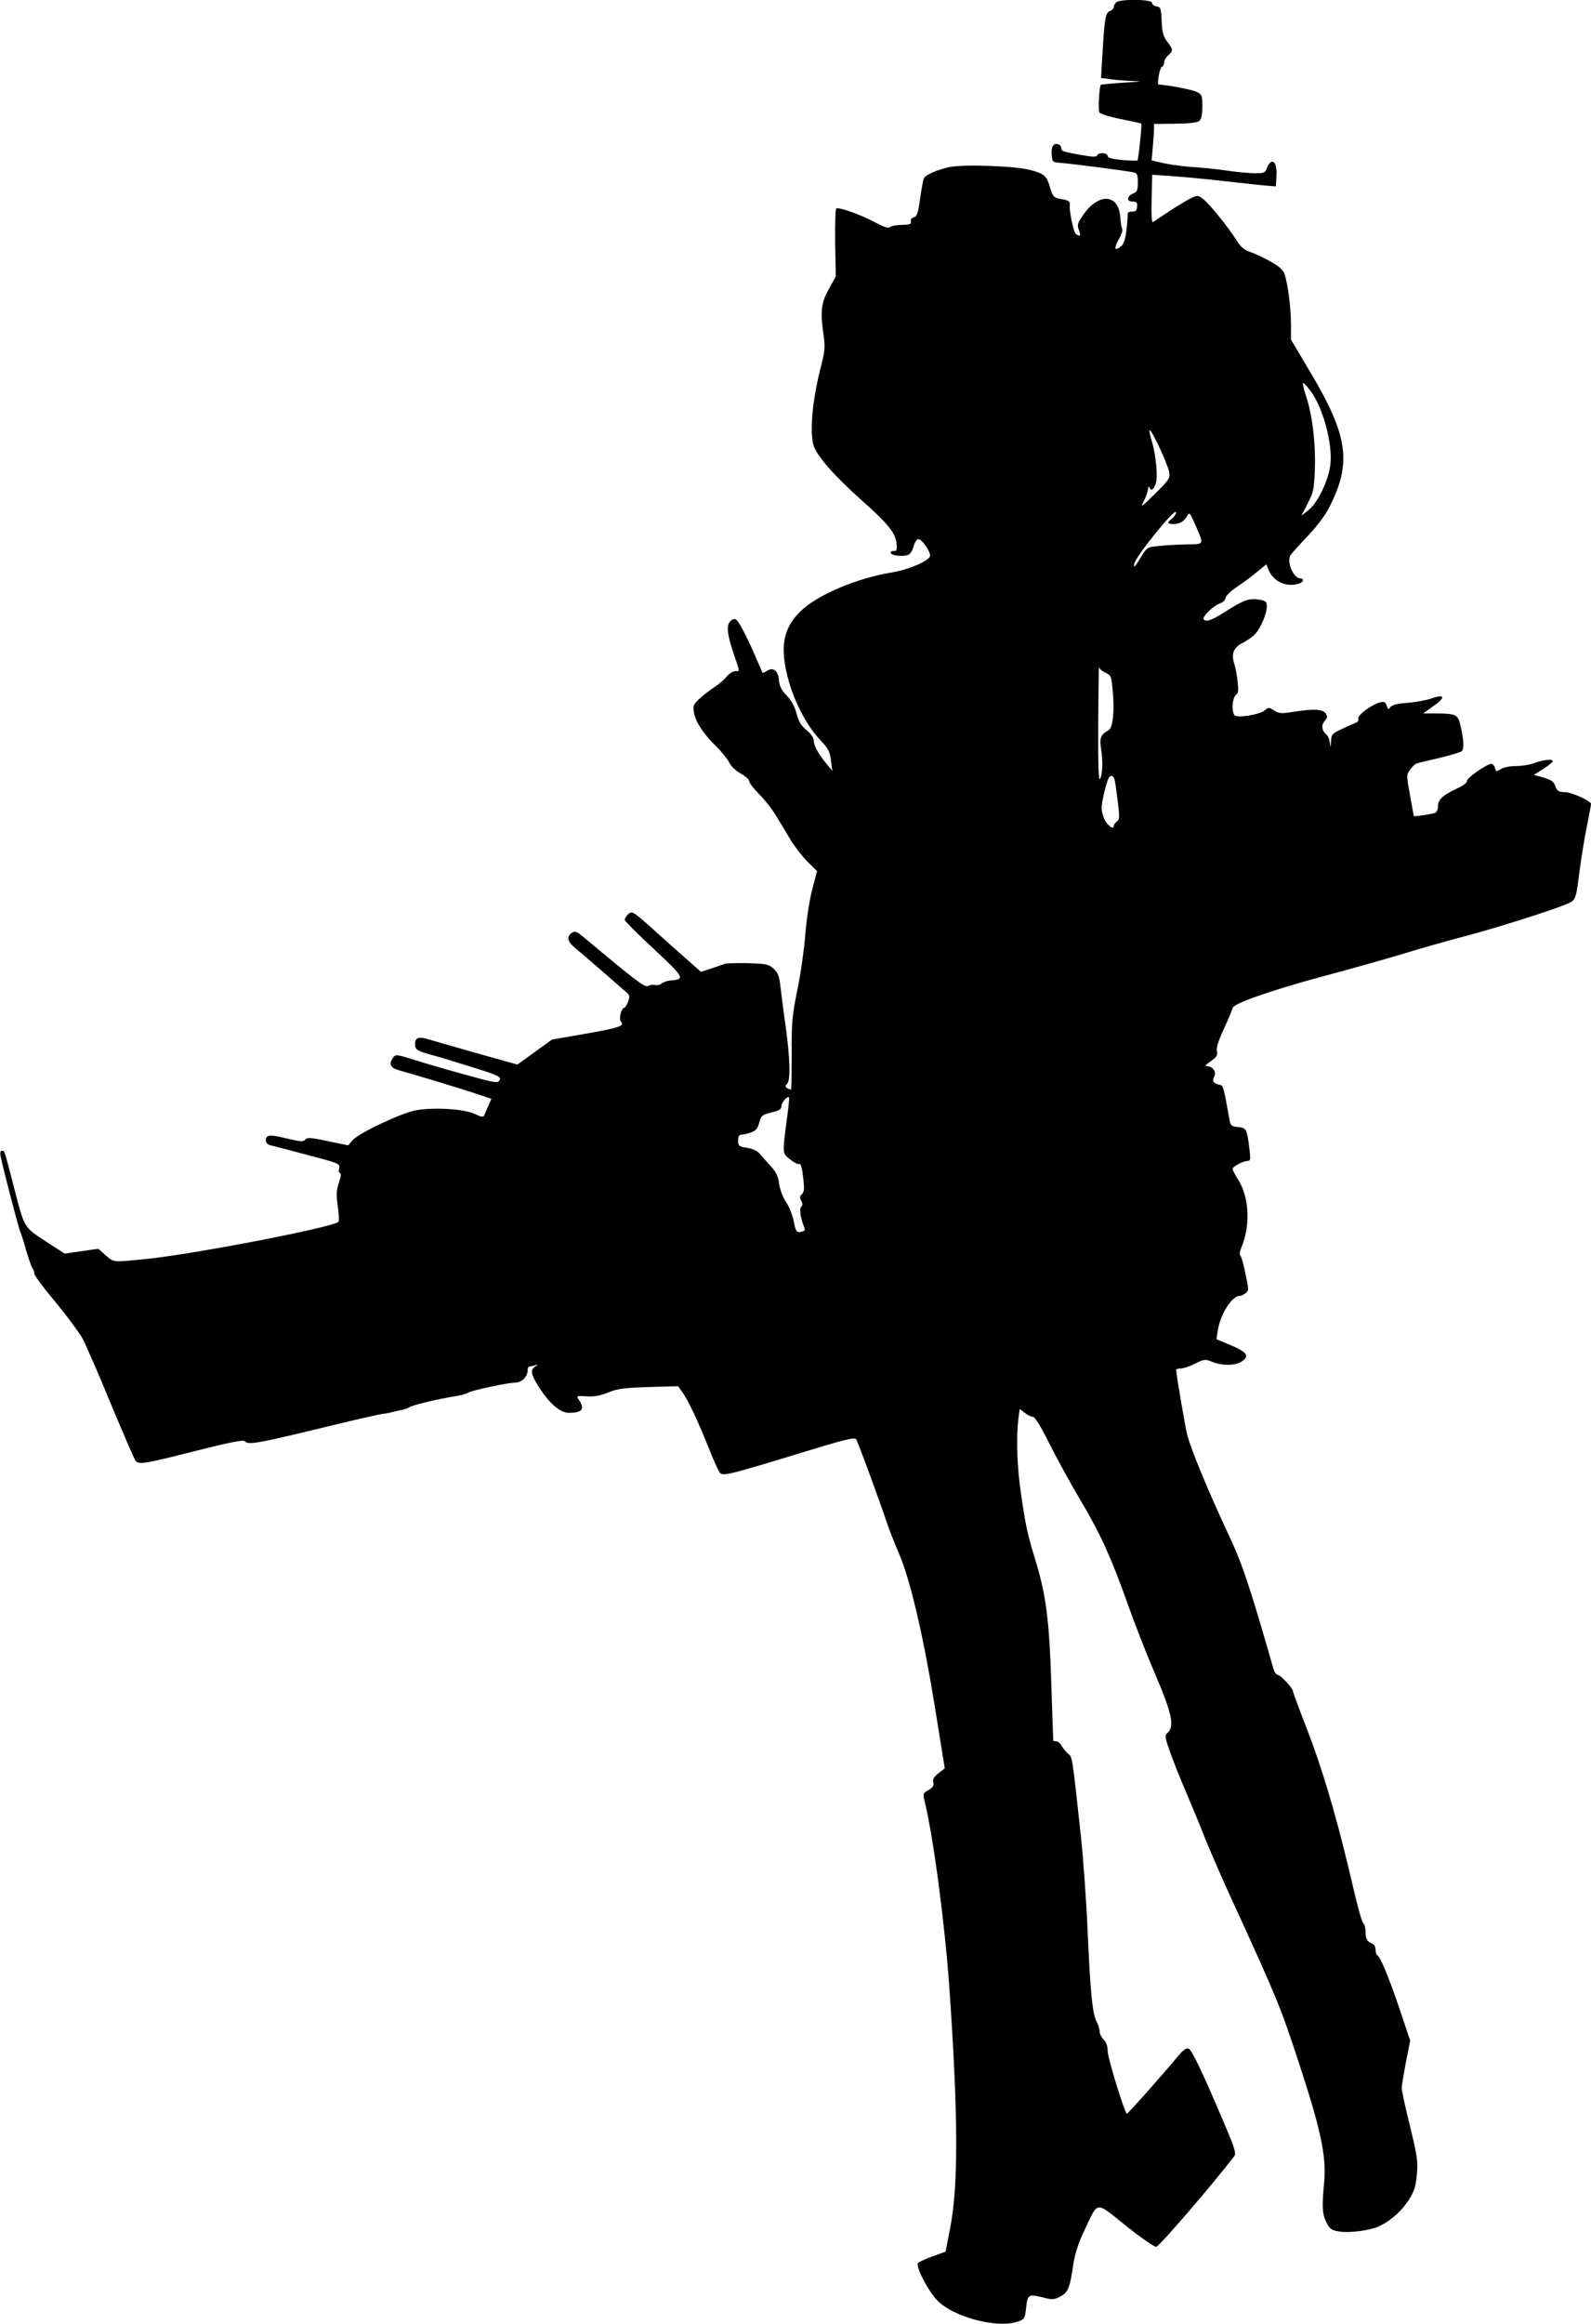 <?xml version="1.0" standalone="no"?>
<!DOCTYPE svg PUBLIC "-//W3C//DTD SVG 20010904//EN"
 "http://www.w3.org/TR/2001/REC-SVG-20010904/DTD/svg10.dtd">
<svg version="1.0" xmlns="http://www.w3.org/2000/svg"
 width="790pt" height="1153pt" viewBox="0 0 790 1153"
 preserveAspectRatio="xMidYMid meet">
<g transform="translate(0,1153) scale(0.1,-0.1)"
fill="#000000" stroke="none">
<path d="M5542 11518 c-7 -7 -12 -18 -12 -24 0 -7 -8 -15 -19 -19 -21 -6 -27
-38 -37 -216 l-7 -116 48 -6 c26 -4 78 -8 114 -9 50 -1 38 -3 -47 -8 -62 -4
-114 -9 -116 -11 -8 -10 -14 -125 -7 -137 4 -7 52 -22 107 -33 54 -11 100 -21
101 -22 4 -4 -14 -178 -19 -183 -3 -2 -37 -1 -77 2 -50 5 -71 11 -71 20 0 17
-47 19 -52 3 -3 -8 -22 -8 -68 0 -101 18 -110 20 -110 35 0 8 -6 16 -13 19
-25 10 -38 -9 -35 -49 3 -38 4 -39 43 -42 48 -3 331 -40 363 -47 19 -5 22 -12
22 -51 0 -33 -4 -46 -17 -51 -37 -14 -43 -43 -9 -43 19 0 24 -5 22 -25 -1 -19
-7 -25 -23 -25 -13 0 -23 -3 -23 -7 -5 -103 -14 -149 -33 -165 -33 -26 -38
-12 -12 34 13 23 21 46 17 52 -3 6 -7 31 -9 55 -7 121 -109 127 -187 11 -26
-37 -28 -47 -19 -71 11 -29 8 -35 -14 -21 -12 8 -35 115 -31 147 2 15 -5 20
-35 26 -46 7 -50 12 -65 65 -15 51 -27 62 -94 80 -75 21 -340 30 -409 14 -59
-14 -110 -36 -121 -54 -4 -5 -12 -50 -19 -99 -10 -74 -16 -91 -31 -95 -12 -3
-18 -11 -15 -21 3 -13 -5 -16 -45 -17 -27 0 -53 -5 -59 -11 -7 -7 -29 0 -72
23 -73 39 -185 79 -195 69 -4 -4 -6 -81 -5 -172 l3 -165 -35 -63 c-38 -68 -43
-111 -25 -233 7 -51 5 -77 -10 -136 -45 -171 -61 -332 -41 -404 15 -52 103
-153 237 -272 136 -121 172 -166 176 -220 2 -29 0 -35 -15 -34 -10 1 -16 -3
-14 -10 5 -15 75 -20 93 -5 8 6 18 26 22 43 5 17 15 31 22 31 18 0 62 -64 58
-84 -5 -24 -105 -67 -188 -81 -177 -29 -371 -111 -455 -193 -80 -78 -100 -161
-71 -297 27 -128 97 -268 171 -344 37 -39 45 -54 51 -99 l7 -52 -33 40 c-40
49 -60 88 -60 114 0 11 -16 33 -36 49 -26 21 -39 43 -49 82 -9 35 -26 66 -49
89 -25 26 -36 47 -38 75 -4 48 -28 67 -59 48 -11 -7 -22 -12 -23 -10 -1 2 -12
28 -25 58 -53 123 -94 202 -108 207 -9 4 -22 -2 -30 -13 -17 -23 -11 -68 23
-167 29 -84 28 -77 5 -77 -11 0 -30 -12 -43 -27 -13 -16 -41 -40 -63 -54 -22
-14 -55 -40 -73 -57 -30 -28 -32 -35 -26 -69 8 -46 50 -109 112 -168 25 -25
53 -59 62 -77 9 -19 32 -42 58 -56 23 -13 42 -30 42 -38 0 -8 22 -37 50 -65
27 -27 64 -74 82 -104 18 -30 51 -84 72 -120 22 -36 61 -86 86 -111 l47 -46
-24 -91 c-14 -53 -28 -146 -34 -219 -5 -69 -22 -193 -39 -275 -27 -133 -30
-166 -29 -321 0 -96 -1 -175 -3 -177 -2 -2 -10 0 -18 5 -12 7 -12 12 -2 22 18
18 15 126 -7 285 -11 76 -22 166 -26 199 -5 49 -12 67 -33 87 -25 23 -36 25
-127 28 -55 1 -107 0 -115 -3 -8 -3 -39 -13 -67 -23 l-53 -17 -38 34 c-21 18
-98 86 -171 152 -129 116 -132 118 -152 100 -11 -10 -18 -23 -17 -29 2 -7 67
-72 146 -145 151 -141 155 -149 81 -155 -16 -1 -35 -8 -44 -15 -8 -7 -23 -10
-34 -7 -10 2 -25 0 -34 -5 -16 -8 -57 23 -324 246 -27 23 -39 27 -52 19 -29
-19 -25 -44 15 -77 21 -17 77 -65 124 -106 47 -41 100 -87 117 -102 30 -24 32
-29 22 -57 -6 -17 -15 -31 -19 -31 -15 0 -29 -57 -17 -69 21 -21 -9 -31 -175
-60 l-167 -29 -86 -62 -86 -62 -197 55 c-108 31 -218 62 -244 70 -53 17 -72 7
-66 -34 2 -18 16 -25 73 -41 39 -10 134 -39 213 -64 128 -40 141 -47 133 -63
-10 -17 -20 -15 -183 30 -95 26 -209 60 -253 74 -74 23 -81 24 -93 8 -23 -32
-15 -52 31 -64 73 -20 268 -79 364 -110 l93 -31 -16 -36 c-9 -20 -18 -42 -21
-48 -3 -8 -18 -5 -46 9 -52 25 -204 34 -292 18 -73 -13 -290 -116 -316 -150
l-20 -24 -101 21 c-85 18 -103 19 -112 8 -9 -12 -24 -11 -91 5 -86 21 -105 20
-105 -10 0 -12 9 -21 28 -25 15 -3 98 -25 184 -48 152 -40 157 -42 152 -65 -4
-13 -2 -23 4 -23 7 0 5 -18 -5 -47 -13 -38 -14 -59 -6 -117 6 -39 7 -74 4 -78
-22 -26 -693 -156 -940 -183 -185 -19 -174 -20 -217 17 l-36 32 -84 -12 -83
-12 -96 62 c-109 72 -103 61 -160 283 -45 174 -42 165 -56 165 -8 0 -10 -11
-5 -32 9 -48 91 -363 98 -374 3 -5 16 -45 28 -89 13 -44 27 -84 32 -89 4 -6 8
-17 8 -25 0 -9 47 -72 105 -141 57 -69 117 -150 134 -180 16 -30 80 -176 141
-325 62 -148 117 -276 123 -283 16 -20 46 -15 294 48 158 40 240 57 247 50 21
-21 50 -16 486 90 96 23 186 43 200 45 14 1 34 5 45 8 11 3 33 8 48 11 16 3
34 9 40 14 10 8 113 34 191 48 12 2 37 7 56 10 19 4 40 10 45 14 14 11 198 50
234 50 32 0 61 30 61 62 0 10 4 18 9 18 5 0 18 3 28 6 17 5 17 5 1 -6 -27 -17
-22 -41 20 -106 53 -81 104 -124 147 -124 65 0 80 18 50 63 -14 22 -14 22 38
19 37 -3 68 3 107 19 46 19 79 23 201 27 l146 4 20 -28 c31 -44 75 -137 128
-269 26 -66 53 -126 60 -133 15 -17 51 -8 404 100 212 65 265 78 272 67 10
-16 129 -340 154 -419 10 -30 36 -95 57 -144 57 -131 122 -408 179 -760 l50
-310 -31 -24 c-23 -18 -30 -30 -26 -46 4 -16 -2 -25 -24 -38 -27 -15 -28 -18
-19 -55 44 -181 100 -605 123 -928 44 -636 45 -984 3 -1194 l-22 -113 -64 -23
c-35 -13 -68 -28 -73 -33 -14 -14 51 -142 98 -188 80 -81 294 -137 394 -104
37 12 39 14 45 71 8 66 11 68 91 48 39 -10 50 -9 80 7 38 21 46 40 64 164 8
50 26 105 55 165 70 147 51 145 206 21 74 -59 141 -105 150 -104 16 3 276 305
387 449 11 14 3 40 -48 160 -113 266 -162 367 -178 374 -12 5 -27 -6 -52 -36
-70 -85 -252 -290 -255 -287 -14 13 -95 279 -95 309 0 26 -7 46 -20 59 -11 11
-20 29 -20 40 0 12 -7 35 -16 51 -20 40 -30 139 -44 455 -6 142 -21 342 -31
444 -46 423 -44 412 -66 429 -11 9 -25 27 -32 39 -6 12 -18 22 -26 22 -8 0
-15 1 -15 3 -1 1 -5 128 -10 282 -10 315 -26 436 -75 601 -44 143 -52 181 -75
339 -20 132 -25 277 -14 372 l7 52 25 -19 c13 -11 32 -20 41 -20 10 -1 38 -46
81 -132 36 -72 103 -194 149 -272 102 -170 159 -295 239 -521 33 -93 94 -251
137 -350 83 -194 98 -260 63 -292 -16 -14 -15 -21 13 -100 17 -47 52 -136 79
-197 26 -61 69 -165 95 -231 27 -66 88 -208 138 -315 212 -462 237 -522 325
-791 110 -335 138 -465 127 -594 -12 -126 -10 -159 11 -202 17 -33 25 -39 64
-45 52 -9 160 6 204 29 56 28 108 76 141 128 27 41 34 65 40 125 6 67 2 92
-34 241 -23 91 -41 176 -41 189 0 13 10 71 21 129 l21 106 -52 155 c-55 162
-97 263 -111 268 -5 2 -9 15 -9 28 0 14 -7 27 -17 31 -25 9 -33 23 -33 60 0
17 -4 34 -8 37 -10 6 -26 64 -77 281 -63 265 -135 505 -206 687 -38 97 -69
181 -69 186 0 15 -62 82 -76 82 -7 0 -17 15 -22 33 -112 392 -154 518 -217
652 -98 208 -191 431 -210 505 -11 44 -55 301 -55 324 0 3 10 6 23 6 13 0 45
11 71 24 44 22 50 23 82 10 51 -21 116 -21 148 0 42 27 29 47 -52 81 l-72 30
6 40 c12 82 70 175 109 175 6 0 19 6 29 13 17 12 17 17 0 97 -9 47 -21 88 -26
91 -4 3 -2 21 6 40 45 107 39 246 -14 332 -17 27 -30 52 -30 57 0 12 54 40 75
40 14 0 15 8 9 57 -12 100 -16 108 -57 111 -32 3 -37 7 -42 35 -31 172 -31
172 -51 175 -29 6 -37 18 -25 40 13 24 -8 52 -37 52 -10 0 -3 9 19 24 30 21
36 30 31 51 -3 17 9 55 37 115 22 48 41 93 41 98 0 21 185 86 435 154 143 38
332 91 420 118 88 27 223 65 300 85 155 41 424 126 498 157 54 23 50 15 72
182 9 66 25 162 36 214 10 52 19 98 19 103 0 15 -98 59 -132 59 -28 0 -36 5
-45 29 -8 23 -21 32 -59 43 l-48 13 47 30 c26 17 47 33 47 38 0 12 -45 8 -91
-9 -24 -9 -66 -15 -93 -15 -30 0 -60 -6 -74 -15 -22 -14 -24 -14 -29 5 -3 12
-11 21 -17 21 -23 0 -127 -72 -122 -85 2 -7 -16 -22 -47 -36 -74 -35 -97 -56
-97 -89 0 -15 -6 -30 -14 -33 -19 -7 -106 -20 -106 -16 -1 2 -9 49 -19 104
-18 98 -18 101 1 127 10 15 26 29 36 31 9 3 60 15 112 27 52 13 101 27 108 33
13 10 10 64 -9 138 -11 43 -25 49 -119 49 l-64 0 52 37 c61 42 56 61 -9 38
-24 -9 -78 -19 -119 -22 -51 -4 -78 -10 -86 -21 -10 -14 -12 -13 -19 7 -6 18
-12 21 -32 16 -42 -10 -115 -65 -109 -81 3 -9 -2 -17 -12 -20 -9 -4 -41 -17
-69 -31 -49 -23 -53 -27 -54 -61 -2 -34 -2 -34 -6 -7 -2 17 -10 35 -17 40 -23
19 -27 47 -9 67 13 15 15 23 7 36 -15 23 -55 26 -150 12 -73 -12 -83 -11 -108
5 -24 16 -28 16 -44 2 -25 -23 -142 -42 -153 -25 -15 22 -10 85 7 99 13 10 14
24 9 68 -3 31 -11 71 -17 89 -15 50 -3 79 42 102 21 11 49 30 61 43 28 29 59
101 59 137 0 24 -5 29 -34 34 -50 10 -82 -1 -167 -56 -73 -46 -102 -57 -113
-40 -7 12 48 66 79 77 18 6 30 18 30 28 0 9 24 33 55 54 30 20 76 53 101 75
l47 38 12 -30 c24 -58 94 -87 154 -64 19 7 21 24 3 24 -34 0 -69 80 -50 114 5
9 43 51 84 94 41 42 88 104 105 137 118 226 100 359 -91 680 l-95 160 0 75 c0
83 -15 197 -31 247 -8 24 -25 40 -72 66 -34 19 -79 40 -100 47 -29 9 -46 24
-68 59 -43 67 -128 172 -161 200 -29 23 -30 24 -66 7 -20 -10 -68 -39 -106
-64 -39 -26 -75 -50 -81 -54 -7 -4 -9 36 -7 114 l3 121 97 -7 c53 -3 176 -15
272 -26 96 -11 191 -21 210 -22 l35 -3 3 54 c4 72 -26 94 -48 35 -8 -21 -16
-24 -57 -24 -27 1 -82 5 -123 11 -41 6 -92 12 -112 14 -20 1 -70 6 -110 9 -40
4 -95 12 -122 19 l-48 11 6 66 c3 36 6 76 6 90 l0 25 105 1 c68 1 110 5 120
14 10 9 15 31 15 71 0 54 -2 60 -28 73 -21 11 -152 36 -189 36 -10 0 5 84 16
88 6 2 11 12 11 21 0 10 9 26 20 36 26 23 25 30 -4 68 -20 26 -26 47 -28 102
-3 64 -5 70 -25 73 -13 2 -23 10 -23 18 0 18 -160 20 -178 2z m967 -1930 c61
-83 108 -258 97 -362 -8 -77 -63 -192 -110 -228 l-34 -27 31 61 c29 55 32 71
36 171 4 129 -12 264 -43 359 -13 38 -19 68 -15 68 4 0 21 -19 38 -42z m-704
-398 c6 -33 2 -39 -70 -110 -70 -69 -74 -72 -55 -35 11 21 20 48 21 60 0 11 3
14 6 8 8 -22 21 -14 32 18 11 31 1 138 -18 204 -25 84 -15 80 29 -10 27 -55
51 -116 55 -135z m16 -231 c-28 -23 -27 -29 7 -29 31 0 54 15 69 43 8 16 14 9
35 -40 48 -109 51 -103 -39 -104 -43 -1 -105 -4 -138 -8 -60 -6 -60 -6 -93
-61 -27 -44 -33 -50 -30 -28 3 32 200 276 207 257 2 -7 -6 -20 -18 -30z m-332
-767 c28 -12 30 -18 36 -89 10 -96 1 -184 -19 -195 -40 -22 -47 -38 -39 -91
10 -67 8 -129 -5 -152 -7 -13 -10 68 -9 276 1 161 3 287 4 279 2 -9 17 -21 32
-28z m45 -529 c3 -10 10 -58 16 -108 10 -78 9 -91 -4 -101 -9 -6 -16 -16 -16
-22 0 -19 -25 -3 -43 27 -9 16 -17 44 -17 63 0 30 24 130 37 151 8 13 21 8 27
-10z m-1624 -1664 c-26 -198 -27 -191 14 -222 20 -16 40 -26 45 -22 9 5 17
-32 23 -110 2 -16 -3 -35 -11 -41 -10 -8 -11 -15 -3 -31 8 -14 8 -23 0 -31
-10 -10 -3 -57 16 -103 5 -12 1 -18 -17 -21 -22 -4 -25 0 -36 53 -6 31 -23 74
-38 95 -15 22 -30 61 -34 89 -5 39 -15 60 -43 90 -20 22 -45 50 -55 62 -11 13
-36 24 -62 28 -40 6 -44 9 -44 36 0 20 5 29 16 29 9 0 30 5 47 11 25 8 34 19
42 49 9 35 14 39 60 50 40 10 50 16 50 32 0 18 30 52 38 43 2 -1 -2 -40 -8
-86z"/>
</g>
</svg>
